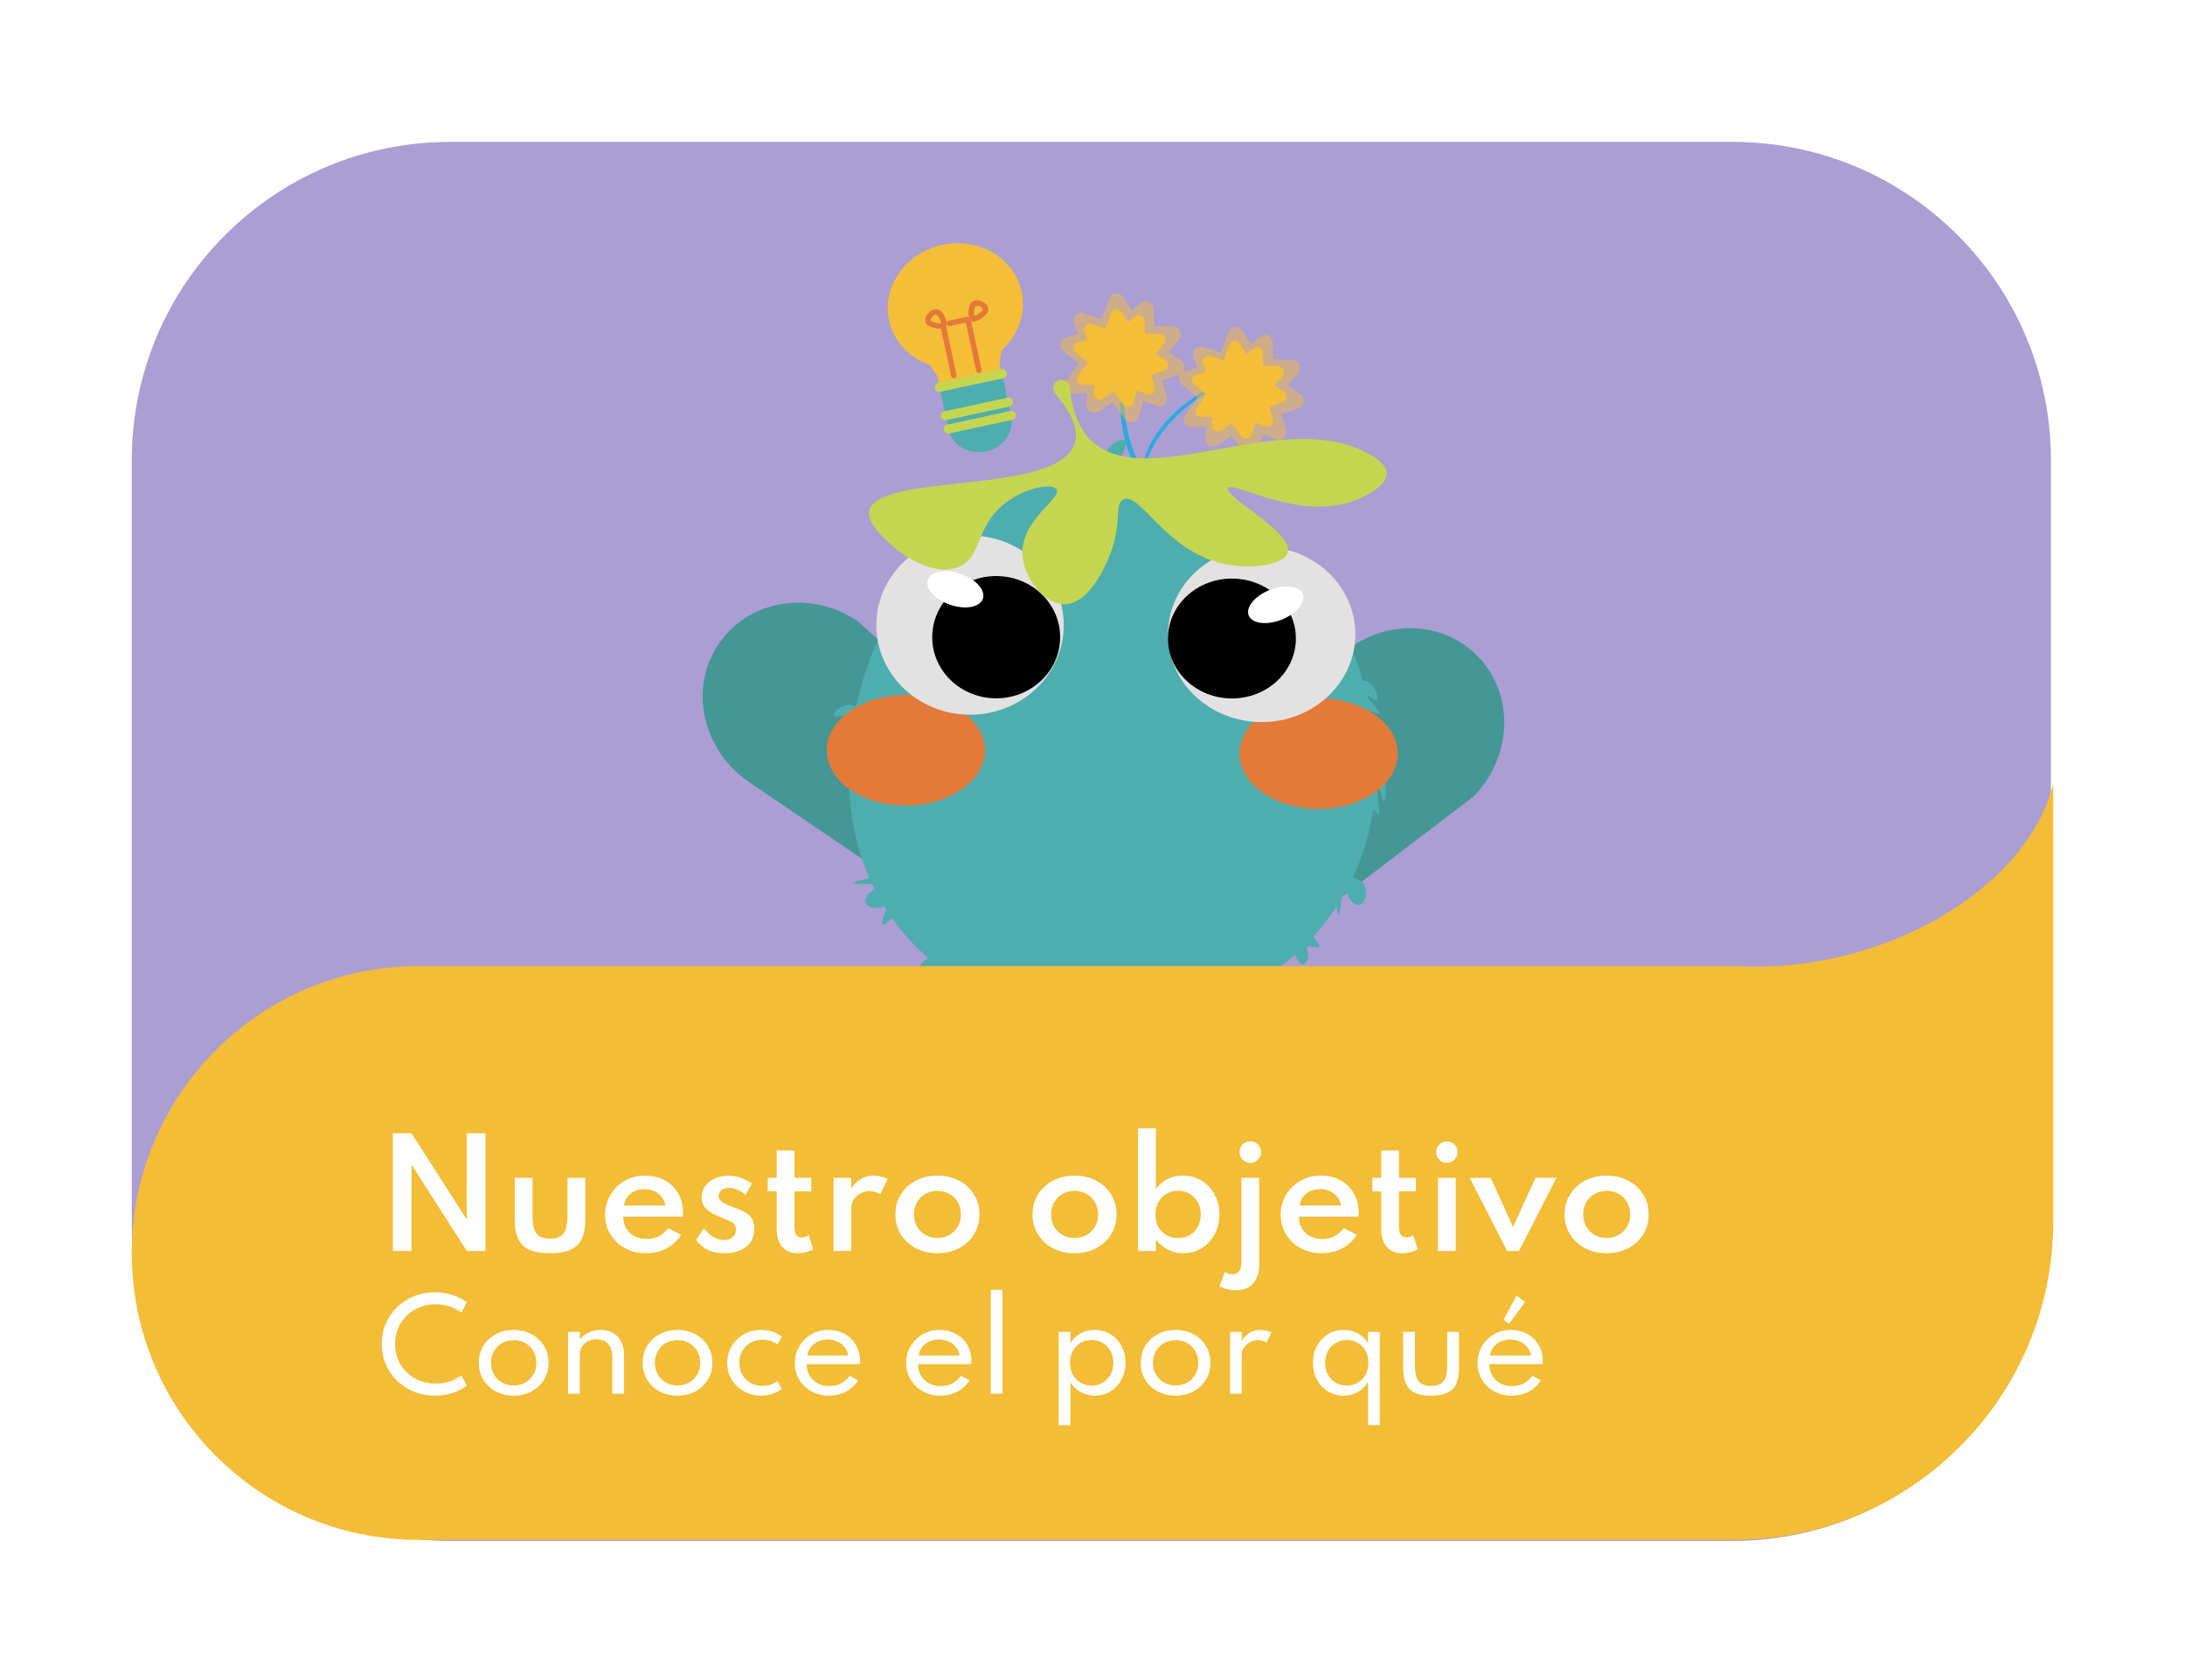 <svg width="199" height="153" viewBox="0 0 199 153" fill="none" xmlns="http://www.w3.org/2000/svg">
<g filter="url(#filter0_d_253_132)">
<path d="M4 33.921C4 17.905 16.984 4.921 33 4.921H149.789C165.805 4.921 178.789 17.905 178.789 33.921V103.328C178.789 119.344 165.805 132.328 149.789 132.328H33C16.984 132.328 4 119.344 4 103.328V33.921Z" fill="#AB9ED3"/>
<path d="M87.935 73.369C86.92 74.769 85.393 75.71 83.689 75.984L83.645 75.991C80.263 76.529 77.511 74.921 76.725 74.426L60.243 63.239C55.968 60.339 54.715 54.705 57.443 50.656C60.172 46.606 65.849 45.672 70.123 48.573C70.183 48.639 73.884 51.978 86.628 63.436C89.556 66.072 90.121 70.345 87.935 73.369Z" fill="#459696"/>
<path d="M98.523 77.445C97.345 76.18 96.714 74.499 96.768 72.769C96.768 72.754 96.768 72.739 96.768 72.725C96.882 69.288 98.975 66.882 99.608 66.202L113.674 52.07C117.32 48.406 123.069 48.237 126.517 51.691C129.964 55.145 129.802 60.916 126.157 64.579C126.08 64.626 122.113 67.642 108.491 78.033C105.357 80.422 101.066 80.168 98.523 77.445Z" fill="#459696"/>
<path d="M90.227 89.141H83.132C81.071 89.141 79.344 88.028 79.138 86.567L78.324 80.784C78.067 78.962 80.247 77.439 82.8 77.658L90.707 78.337C92.723 78.51 94.242 79.729 94.242 81.177V86.28C94.242 87.86 92.444 89.141 90.227 89.141Z" fill="#459696"/>
<path d="M98.039 89.478H104.425C106.282 89.478 107.836 88.366 108.023 86.904L108.759 81.126C108.991 79.303 107.027 77.78 104.728 77.999L97.607 78.678C95.791 78.851 94.424 80.071 94.424 81.518V86.622C94.423 88.198 96.042 89.478 98.039 89.478Z" fill="#459696"/>
<path d="M118.186 63.572C118.13 63.24 117.99 62.416 117.517 62.304C117.487 62.297 117.456 62.293 117.424 62.293C117.398 62.291 117.372 62.279 117.354 62.259C117.336 62.239 117.326 62.213 117.326 62.186C117.325 60.421 117.158 58.659 116.827 56.925C116.823 56.905 116.825 56.885 116.833 56.866C116.841 56.847 116.853 56.831 116.87 56.819C116.886 56.807 116.905 56.801 116.925 56.799C116.945 56.798 116.966 56.803 116.983 56.812C117.322 57 117.614 57.071 117.666 57.01C117.791 56.866 116.698 55.736 116.502 55.39C116.497 55.382 116.494 55.372 116.492 55.363C116.486 55.342 116.481 55.32 116.476 55.298C116.548 55.226 117.147 55.888 117.368 55.746C117.545 55.632 117.424 55.041 117.144 54.627C117.116 54.586 116.656 53.92 116.253 54.031C116.239 54.035 116.225 54.037 116.21 54.035C116.196 54.034 116.182 54.03 116.169 54.023C116.157 54.017 116.146 54.008 116.137 53.996C116.127 53.985 116.121 53.972 116.117 53.959C115.74 52.652 115.274 51.373 114.722 50.13C111.787 43.596 104.531 34.471 94.091 33.924C94.073 33.923 94.056 33.918 94.04 33.908C94.025 33.899 94.012 33.886 94.004 33.87C93.995 33.854 93.99 33.836 93.99 33.818C93.99 33.8 93.995 33.783 94.003 33.767C94.396 33.058 94.704 32.334 94.456 32.122C94.185 31.89 93.3 32.316 92.919 32.873C92.844 32.985 92.781 33.105 92.734 33.231C92.67 33.412 92.644 33.604 92.655 33.796C92.656 33.81 92.653 33.824 92.648 33.837C92.644 33.851 92.636 33.863 92.626 33.873C92.617 33.884 92.605 33.892 92.592 33.898C92.579 33.904 92.565 33.907 92.551 33.907L92.365 33.912C92.349 33.913 92.333 33.91 92.318 33.903C92.303 33.896 92.29 33.886 92.28 33.874C92.032 33.573 91.727 33.162 91.52 33.224C91.376 33.267 91.293 33.534 91.286 33.89C91.285 33.916 91.275 33.94 91.258 33.959C91.24 33.978 91.217 33.99 91.191 33.992C78.067 35.313 72.074 49.859 71.443 51.462C71.344 51.715 71.19 52.105 71.011 52.617C70.602 53.794 70.267 54.996 70.009 56.215C70.006 56.23 69.999 56.244 69.989 56.256C69.98 56.268 69.968 56.278 69.954 56.285C69.94 56.291 69.925 56.295 69.91 56.296C69.895 56.296 69.879 56.293 69.865 56.287C69.733 56.232 69.593 56.199 69.45 56.188C68.599 56.125 67.867 56.91 67.964 57.157C68.026 57.317 68.413 57.215 68.828 57.202C68.852 57.202 68.876 57.209 68.895 57.224C68.914 57.239 68.927 57.26 68.933 57.283C68.939 57.307 68.936 57.331 68.927 57.353C68.916 57.375 68.899 57.393 68.878 57.404C68.522 57.58 68.247 57.837 68.258 58.031C68.275 58.362 69.107 58.554 69.501 58.773C69.52 58.784 69.535 58.8 69.544 58.819C69.554 58.838 69.558 58.859 69.555 58.88C69.546 58.948 69.538 59.018 69.529 59.087C69.527 59.107 69.519 59.126 69.506 59.142C69.493 59.157 69.476 59.169 69.457 59.175C69.275 59.238 69.025 59.315 68.862 59.542C68.502 60.029 68.701 60.941 69.017 61.025C69.079 61.038 69.145 61.027 69.2 60.995C69.217 60.987 69.235 60.983 69.254 60.984C69.272 60.985 69.29 60.99 69.306 61.001C69.322 61.011 69.334 61.025 69.343 61.041C69.351 61.058 69.355 61.076 69.354 61.095C69.184 64.352 69.536 68.145 71.132 71.857C71.138 71.872 71.141 71.887 71.14 71.903C71.139 71.918 71.135 71.934 71.128 71.947C71.121 71.961 71.11 71.973 71.098 71.983C71.085 71.992 71.071 71.999 71.056 72.002C70.324 72.141 69.711 72.348 69.719 72.423C69.73 72.514 70.681 72.473 71.368 72.512C71.387 72.513 71.405 72.519 71.421 72.53C71.436 72.54 71.449 72.555 71.457 72.572C71.506 72.675 71.555 72.778 71.606 72.881C71.619 72.905 71.621 72.933 71.614 72.959C71.606 72.984 71.589 73.007 71.566 73.02C71.316 73.165 71.036 73.371 70.892 73.719C70.844 73.832 70.76 74.032 70.836 74.224C71 74.636 71.844 74.827 72.433 74.56C72.457 74.55 72.483 74.548 72.507 74.556C72.531 74.563 72.552 74.579 72.565 74.601C72.603 74.662 72.637 74.722 72.677 74.782L72.698 74.814C72.709 74.831 72.715 74.851 72.715 74.871C72.715 74.892 72.709 74.912 72.698 74.929C72.351 75.475 72.293 76.157 72.421 76.242C72.536 76.314 72.806 75.906 73.173 75.69C73.196 75.675 73.224 75.67 73.251 75.676C73.278 75.681 73.301 75.697 73.317 75.72C74.226 76.987 75.279 78.142 76.455 79.164C76.469 79.176 76.479 79.191 76.485 79.208C76.492 79.225 76.493 79.243 76.49 79.261C76.488 79.278 76.48 79.295 76.469 79.309C76.458 79.324 76.444 79.335 76.427 79.342C76.203 79.432 76.016 79.595 75.895 79.805C75.739 80.085 75.67 80.527 75.847 80.653C76.142 80.86 76.854 80.003 77.159 80.198C77.513 80.422 76.854 81.787 77.062 81.895C77.222 81.977 77.987 81.374 78.087 80.632C78.09 80.614 78.097 80.597 78.108 80.583C78.118 80.568 78.133 80.557 78.15 80.55C78.166 80.542 78.184 80.54 78.202 80.541C78.22 80.543 78.237 80.55 78.252 80.56C85.5 85.588 94.381 85.124 94.884 85.089C96.258 84.995 103.746 84.359 109.842 79.018C109.856 79.006 109.872 78.998 109.889 78.994C109.906 78.99 109.924 78.991 109.941 78.996C109.958 79.001 109.974 79.01 109.987 79.023C109.999 79.035 110.008 79.051 110.013 79.068C110.035 79.148 110.063 79.227 110.097 79.303C110.142 79.404 110.333 79.827 110.608 79.829C110.864 79.829 111.134 79.468 111.15 79.152C111.155 79.061 111.135 79.051 111.067 78.556C111.03 78.291 111.031 78.267 111.051 78.235C111.208 77.994 112.019 78.423 112.155 78.223C112.217 78.133 112.099 77.978 111.651 77.363C111.637 77.344 111.629 77.32 111.631 77.295C111.632 77.271 111.642 77.248 111.658 77.23C112.413 76.393 113.103 75.5 113.721 74.557L113.732 74.54C113.788 74.977 113.864 75.284 113.916 75.284C114 75.284 114.077 74.485 114.188 73.829C114.19 73.816 114.194 73.804 114.201 73.792C114.297 73.632 114.39 73.472 114.48 73.313C114.49 73.295 114.505 73.28 114.523 73.27C114.541 73.261 114.561 73.257 114.582 73.258C114.602 73.26 114.621 73.267 114.637 73.28C114.654 73.292 114.666 73.309 114.673 73.329C114.778 73.627 114.942 74.051 115.349 74.286C115.454 74.348 115.641 74.457 115.84 74.406C116.296 74.29 116.606 73.376 116.336 72.741C116.163 72.332 115.786 72.125 115.324 71.919C115.311 71.914 115.299 71.905 115.289 71.895C115.279 71.884 115.272 71.872 115.267 71.859C115.262 71.845 115.26 71.831 115.26 71.816C115.261 71.802 115.265 71.788 115.271 71.775C116.136 69.909 116.734 67.929 117.047 65.895C117.05 65.875 117.058 65.856 117.071 65.841C117.084 65.826 117.1 65.815 117.119 65.809C117.138 65.803 117.159 65.802 117.178 65.807C117.197 65.812 117.214 65.822 117.228 65.837C117.4 66.021 117.543 66.122 117.599 66.098C117.699 66.056 117.527 65.619 117.483 64.268C117.46 63.559 117.501 63.492 117.524 63.489C117.644 63.471 117.843 64.991 118.045 64.98C118.178 64.98 118.306 64.261 118.186 63.572Z" fill="#4EADAF"/>
<path d="M74.499 65.361C78.479 65.361 81.706 63.108 81.706 60.328C81.706 57.549 78.479 55.295 74.499 55.295C70.518 55.295 67.291 57.549 67.291 60.328C67.291 63.108 70.518 65.361 74.499 65.361Z" fill="#E37A39"/>
<path d="M112.096 65.66C116.077 65.66 119.304 63.406 119.304 60.627C119.304 57.847 116.077 55.594 112.096 55.594C108.116 55.594 104.889 57.847 104.889 60.627C104.889 63.406 108.116 65.66 112.096 65.66Z" fill="#E37A39"/>
<path d="M80.348 57.085C85.061 57.085 88.882 53.434 88.882 48.93C88.882 44.426 85.061 40.775 80.348 40.775C75.635 40.775 71.814 44.426 71.814 48.93C71.814 53.434 75.635 57.085 80.348 57.085Z" fill="#E2E2E2"/>
<path d="M82.728 55.593C85.945 55.593 88.554 53.1 88.554 50.025C88.554 46.95 85.945 44.458 82.728 44.458C79.51 44.458 76.902 46.95 76.902 50.025C76.902 53.1 79.51 55.593 82.728 55.593Z" fill="black"/>
<path d="M81.513 46.529C81.78 45.752 80.875 44.735 79.492 44.257C78.109 43.778 76.772 44.02 76.505 44.797C76.238 45.574 77.143 46.591 78.526 47.07C79.909 47.548 81.246 47.306 81.513 46.529Z" fill="white"/>
<path d="M106.906 57.756C111.619 57.756 115.44 54.176 115.44 49.759C115.44 45.343 111.619 41.763 106.906 41.763C102.193 41.763 98.372 45.343 98.372 49.759C98.372 54.176 102.193 57.756 106.906 57.756Z" fill="#E2E2E2"/>
<path d="M104.198 55.605C107.416 55.605 110.024 53.161 110.024 50.146C110.024 47.131 107.416 44.687 104.198 44.687C100.98 44.687 98.372 47.131 98.372 50.146C98.372 53.161 100.98 55.605 104.198 55.605Z" fill="black"/>
<path d="M108.722 48.433C110.083 47.898 110.949 46.855 110.656 46.105C110.363 45.353 109.022 45.178 107.661 45.713C106.3 46.248 105.434 47.291 105.727 48.042C106.02 48.793 107.361 48.968 108.722 48.433Z" fill="white"/>
<path d="M101.985 40.566C100.493 39.966 99.128 39.086 97.965 37.973C96.783 36.859 95.829 35.525 95.157 34.045L95.035 33.766L94.922 33.484C94.842 33.297 94.784 33.102 94.716 32.912L94.617 32.623C94.582 32.527 94.561 32.428 94.532 32.334L94.45 32.041C94.425 31.943 94.392 31.846 94.378 31.747L94.254 31.151C94.217 30.952 94.192 30.751 94.16 30.551L94.137 30.401C94.13 30.351 94.127 30.3 94.121 30.25L94.092 29.948C94.084 29.847 94.071 29.747 94.068 29.645L94.056 29.343C93.989 27.73 94.236 26.12 94.782 24.602C94.411 26.145 94.282 27.736 94.402 29.318C94.463 30.102 94.592 30.88 94.786 31.642C94.835 31.832 94.894 32.019 94.947 32.207C94.975 32.301 94.997 32.397 95.031 32.489L95.129 32.766C95.197 32.95 95.255 33.138 95.333 33.318L95.445 33.59L95.566 33.857C95.886 34.573 96.272 35.258 96.717 35.903C96.94 36.225 97.172 36.542 97.423 36.842C97.674 37.143 97.934 37.439 98.208 37.721C99.315 38.857 100.589 39.817 101.985 40.566Z" fill="#29ABE2"/>
<path d="M96.415 37.812C96.151 37.23 95.996 36.605 95.958 35.967C95.923 35.324 95.986 34.679 96.144 34.054C96.312 33.432 96.552 32.832 96.859 32.266L97.106 31.852C97.187 31.714 97.276 31.58 97.371 31.451L97.649 31.058L97.95 30.684C98.049 30.558 98.159 30.442 98.267 30.323C98.374 30.204 98.483 30.084 98.595 29.974L98.935 29.637C99.052 29.529 99.17 29.422 99.29 29.316C99.407 29.208 99.532 29.11 99.655 29.008C99.778 28.906 99.9 28.805 100.028 28.711C100.156 28.617 100.281 28.517 100.41 28.422L100.802 28.151C101.854 27.444 102.982 26.858 104.166 26.407C103.049 26.982 101.977 27.641 100.959 28.379C100.456 28.749 99.973 29.145 99.511 29.565C99.049 29.981 98.617 30.429 98.219 30.907L97.924 31.268L97.653 31.646C97.462 31.893 97.316 32.166 97.149 32.427C96.842 32.965 96.594 33.534 96.407 34.125C96.231 34.721 96.138 35.338 96.129 35.96C96.125 36.589 96.221 37.214 96.415 37.812Z" fill="#29ABE2"/>
<path d="M108.939 27.707L108.059 27.108L108.799 26.227C108.863 26.15 108.904 26.057 108.918 25.958C108.933 25.859 108.919 25.758 108.879 25.666C108.839 25.575 108.774 25.496 108.692 25.439C108.61 25.383 108.514 25.35 108.414 25.346L107.047 25.284L107.039 24.128C107.039 24.027 107.011 23.929 106.957 23.844C106.904 23.759 106.828 23.691 106.738 23.647C106.648 23.604 106.548 23.586 106.448 23.597C106.349 23.608 106.254 23.646 106.176 23.708L105.507 24.229L104.928 23.296C104.875 23.211 104.799 23.142 104.709 23.098C104.619 23.054 104.519 23.036 104.419 23.047C104.32 23.057 104.225 23.095 104.146 23.157C104.067 23.219 104.007 23.301 103.972 23.395L103.439 24.82L102.195 24.423C102.1 24.393 101.999 24.39 101.902 24.414C101.805 24.439 101.718 24.49 101.649 24.562C101.579 24.634 101.532 24.724 101.511 24.822C101.49 24.92 101.497 25.022 101.531 25.116L101.805 25.879L100.954 26.091C100.857 26.115 100.769 26.166 100.699 26.237C100.63 26.309 100.582 26.399 100.56 26.497C100.539 26.594 100.545 26.696 100.579 26.79C100.612 26.884 100.671 26.968 100.749 27.03L101.846 27.908L100.975 29.13C100.917 29.211 100.883 29.307 100.876 29.407C100.87 29.506 100.891 29.606 100.938 29.694C100.985 29.782 101.055 29.856 101.142 29.906C101.228 29.956 101.326 29.981 101.426 29.978L102.427 29.946L102.371 30.74C102.364 30.84 102.384 30.94 102.431 31.029C102.477 31.117 102.547 31.191 102.633 31.241C102.719 31.292 102.818 31.317 102.918 31.314C103.017 31.312 103.114 31.281 103.197 31.226L104.194 30.566L105.058 31.748C105.117 31.829 105.197 31.891 105.29 31.929C105.382 31.966 105.483 31.976 105.582 31.959C105.68 31.941 105.771 31.896 105.845 31.829C105.919 31.762 105.973 31.676 106.001 31.58L106.324 30.463L107.216 30.824C107.308 30.862 107.409 30.873 107.507 30.856C107.606 30.839 107.697 30.795 107.772 30.729C107.846 30.662 107.901 30.576 107.929 30.48C107.957 30.384 107.958 30.282 107.931 30.186L107.62 29.051L108.804 28.657C108.898 28.625 108.981 28.568 109.045 28.491C109.108 28.415 109.149 28.322 109.163 28.224C109.177 28.125 109.164 28.024 109.124 27.933C109.085 27.842 109.02 27.764 108.939 27.707Z" fill="#F4BE38"/>
<path opacity="0.47" d="M99.583 24.857L98.425 24.068L99.399 22.908C99.484 22.808 99.538 22.685 99.557 22.555C99.576 22.425 99.558 22.292 99.506 22.172C99.453 22.051 99.368 21.948 99.26 21.873C99.153 21.798 99.026 21.755 98.895 21.749L97.09 21.666L97.081 20.15C97.081 20.017 97.043 19.888 96.974 19.776C96.904 19.664 96.804 19.573 96.685 19.516C96.567 19.458 96.435 19.434 96.303 19.448C96.172 19.462 96.048 19.513 95.944 19.594L95.064 20.28L94.302 19.052C94.232 18.941 94.133 18.851 94.015 18.793C93.897 18.735 93.766 18.711 93.635 18.724C93.505 18.737 93.381 18.786 93.277 18.866C93.172 18.946 93.093 19.054 93.046 19.177L92.344 21.055L90.707 20.532C90.582 20.492 90.448 20.488 90.32 20.52C90.193 20.552 90.077 20.62 89.986 20.715C89.895 20.81 89.832 20.928 89.804 21.058C89.777 21.187 89.786 21.321 89.831 21.445L90.191 22.45L89.07 22.728C88.943 22.76 88.827 22.827 88.736 22.921C88.644 23.016 88.581 23.134 88.553 23.262C88.525 23.391 88.533 23.525 88.577 23.649C88.621 23.773 88.698 23.883 88.8 23.965L90.248 25.124L89.096 26.733C89.019 26.84 88.974 26.966 88.966 27.097C88.957 27.229 88.985 27.36 89.047 27.476C89.109 27.592 89.202 27.689 89.315 27.755C89.429 27.82 89.559 27.853 89.69 27.849L91.008 27.807L90.936 28.855C90.927 28.986 90.954 29.117 91.015 29.234C91.076 29.35 91.169 29.447 91.282 29.514C91.395 29.58 91.525 29.614 91.656 29.61C91.787 29.607 91.915 29.566 92.024 29.494L93.337 28.627L94.479 30.182C94.556 30.288 94.662 30.371 94.784 30.419C94.906 30.468 95.039 30.482 95.168 30.459C95.297 30.436 95.417 30.377 95.515 30.289C95.612 30.201 95.683 30.087 95.72 29.961L96.145 28.491L97.318 28.969C97.44 29.018 97.573 29.033 97.702 29.01C97.832 28.988 97.952 28.93 98.05 28.842C98.148 28.755 98.22 28.641 98.257 28.515C98.294 28.389 98.295 28.254 98.26 28.127L97.851 26.634L99.409 26.114C99.535 26.073 99.646 25.998 99.731 25.896C99.816 25.795 99.87 25.671 99.888 25.54C99.906 25.409 99.887 25.275 99.833 25.154C99.779 25.034 99.692 24.93 99.583 24.857Z" fill="#F4BE38"/>
<path opacity="0.47" d="M110.431 27.914L109.274 27.125L110.246 25.965C110.331 25.864 110.385 25.742 110.404 25.612C110.423 25.482 110.405 25.349 110.353 25.228C110.301 25.108 110.216 25.004 110.108 24.93C110 24.855 109.873 24.812 109.742 24.806L107.938 24.723L107.929 23.206C107.928 23.075 107.89 22.946 107.82 22.835C107.75 22.724 107.65 22.634 107.532 22.577C107.414 22.519 107.283 22.496 107.152 22.509C107.022 22.523 106.898 22.573 106.794 22.654L105.914 23.339L105.151 22.111C105.082 22 104.982 21.91 104.865 21.852C104.747 21.794 104.615 21.77 104.485 21.783C104.355 21.796 104.23 21.845 104.126 21.925C104.022 22.006 103.943 22.113 103.896 22.236L103.193 24.114L101.556 23.592C101.431 23.552 101.298 23.548 101.171 23.581C101.043 23.613 100.928 23.68 100.837 23.775C100.746 23.87 100.683 23.989 100.656 24.117C100.628 24.246 100.637 24.38 100.682 24.504L101.042 25.509L99.92 25.788C99.793 25.82 99.677 25.886 99.585 25.981C99.494 26.075 99.43 26.193 99.402 26.322C99.374 26.451 99.383 26.584 99.427 26.709C99.471 26.833 99.549 26.942 99.651 27.024L101.098 28.184L99.946 29.792C99.87 29.899 99.825 30.025 99.817 30.157C99.808 30.288 99.837 30.419 99.899 30.535C99.961 30.651 100.054 30.747 100.168 30.813C100.281 30.879 100.411 30.911 100.542 30.907L101.859 30.864L101.787 31.912C101.778 32.044 101.806 32.175 101.867 32.291C101.928 32.408 102.02 32.505 102.134 32.571C102.247 32.638 102.376 32.671 102.507 32.668C102.639 32.664 102.766 32.624 102.876 32.552L104.188 31.685L105.329 33.241C105.407 33.347 105.513 33.429 105.635 33.478C105.757 33.526 105.89 33.54 106.019 33.517C106.148 33.494 106.268 33.435 106.366 33.347C106.463 33.259 106.535 33.145 106.571 33.019L106.996 31.549L108.17 32.026C108.291 32.076 108.424 32.09 108.554 32.068C108.683 32.045 108.803 31.987 108.902 31.9C109 31.812 109.071 31.699 109.108 31.573C109.146 31.446 109.147 31.312 109.112 31.185L108.702 29.691L110.26 29.173C110.386 29.132 110.497 29.056 110.582 28.954C110.667 28.852 110.721 28.729 110.739 28.597C110.757 28.466 110.738 28.332 110.683 28.211C110.629 28.09 110.541 27.987 110.431 27.914Z" fill="#F4BE38"/>
<path d="M98.166 24.799L97.287 24.2L98.026 23.319C98.09 23.242 98.132 23.149 98.146 23.05C98.16 22.951 98.146 22.85 98.106 22.759C98.066 22.667 98.002 22.588 97.919 22.532C97.837 22.475 97.741 22.443 97.641 22.438L96.27 22.375L96.263 21.22C96.263 21.119 96.234 21.021 96.181 20.936C96.128 20.851 96.052 20.783 95.962 20.739C95.872 20.696 95.771 20.678 95.672 20.689C95.573 20.7 95.478 20.738 95.399 20.8L94.731 21.321L94.155 20.388C94.102 20.303 94.027 20.235 93.937 20.191C93.848 20.147 93.748 20.128 93.648 20.138C93.549 20.148 93.455 20.186 93.376 20.247C93.297 20.308 93.236 20.39 93.201 20.483L92.668 21.907L91.424 21.511C91.329 21.48 91.227 21.477 91.131 21.502C91.034 21.527 90.946 21.578 90.877 21.65C90.808 21.722 90.76 21.812 90.74 21.91C90.719 22.008 90.726 22.109 90.76 22.203L91.034 22.967L90.18 23.179C90.084 23.203 89.995 23.253 89.926 23.325C89.857 23.397 89.808 23.487 89.787 23.584C89.766 23.682 89.772 23.784 89.806 23.878C89.839 23.972 89.898 24.055 89.976 24.118L91.075 24.999L90.202 26.22C90.144 26.302 90.109 26.398 90.103 26.497C90.096 26.597 90.118 26.697 90.165 26.785C90.212 26.873 90.282 26.947 90.369 26.997C90.455 27.047 90.553 27.071 90.653 27.068L91.654 27.036L91.597 27.831C91.59 27.931 91.611 28.03 91.658 28.119C91.704 28.207 91.775 28.281 91.861 28.332C91.947 28.382 92.045 28.408 92.145 28.405C92.244 28.402 92.341 28.372 92.424 28.316L93.421 27.657L94.285 28.839C94.344 28.92 94.425 28.982 94.517 29.019C94.61 29.056 94.711 29.066 94.809 29.049C94.907 29.031 94.998 28.986 95.072 28.92C95.146 28.853 95.2 28.766 95.228 28.67L95.551 27.554L96.443 27.915C96.535 27.952 96.636 27.963 96.735 27.946C96.833 27.929 96.924 27.885 96.999 27.818C97.073 27.752 97.128 27.666 97.156 27.57C97.184 27.474 97.185 27.372 97.159 27.276L96.847 26.141L98.032 25.752C98.127 25.72 98.211 25.663 98.275 25.586C98.339 25.509 98.38 25.416 98.394 25.317C98.408 25.218 98.394 25.117 98.354 25.025C98.314 24.934 98.249 24.855 98.166 24.799Z" fill="#F4BE38"/>
<path d="M89.881 32.383C90.151 31.541 90.072 30.144 88.101 27.827C88.026 27.739 87.973 27.634 87.945 27.522C87.917 27.41 87.915 27.292 87.94 27.179C87.965 27.066 88.016 26.96 88.088 26.87C88.16 26.779 88.252 26.707 88.357 26.659C88.466 26.608 88.585 26.584 88.705 26.59C88.825 26.595 88.942 26.629 89.046 26.689C89.15 26.749 89.238 26.833 89.303 26.934C89.368 27.035 89.407 27.151 89.419 27.27C89.714 30.21 90.763 31.639 91.705 32.406C96.68 36.451 108.116 29.681 115.653 32.855C116.34 33.144 118.265 33.956 118.287 35.101C118.309 36.334 116.113 37.278 115.748 37.435C110.502 39.692 104.224 35.68 103.822 36.448C103.421 37.216 109.856 40.493 109.301 42.315C108.954 43.456 105.902 43.935 103.282 43.309C98.082 42.066 95.8 36.758 94.305 37.474C93.472 37.872 94.199 39.509 93.181 42.267C93.006 42.741 91.423 47.035 88.94 47.022C87.061 47.016 85.132 44.549 85.12 42.32C85.103 39.242 88.745 37.349 88.232 36.56C87.852 35.975 85.439 36.371 83.578 37.799C80.775 39.951 81.5 42.701 79.324 43.622C77.201 44.52 74.43 42.782 73.115 41.561C72.15 40.663 70.989 39.583 71.171 38.561C71.831 34.952 88.337 37.197 89.881 32.383Z" fill="#C4D650"/>
<path d="M76.025 24.313L83.465 22.706L83.024 25.081L83.508 27.34L77.885 28.554L77.4 26.295L76.025 24.313Z" fill="#F4BE38"/>
<path d="M81.804 33.112C83.375 32.773 84.397 31.324 84.087 29.876C83.776 28.428 82.251 27.529 80.68 27.869C79.108 28.208 78.086 29.657 78.397 31.105C78.707 32.553 80.232 33.452 81.804 33.112Z" fill="#4EADAF"/>
<path d="M83.264 26.044L77.574 27.272L78.387 31.064L84.077 29.835L83.264 26.044Z" fill="#4EADAF"/>
<path d="M83.214 25.633L77.453 26.876C77.231 26.924 77.09 27.144 77.137 27.366L77.137 27.367C77.185 27.59 77.404 27.731 77.626 27.683L83.387 26.44C83.609 26.392 83.751 26.172 83.703 25.95L83.703 25.949C83.655 25.726 83.436 25.585 83.214 25.633Z" fill="#C4D650"/>
<path d="M83.767 28.214L78.005 29.458C77.783 29.506 77.642 29.725 77.69 29.948L77.69 29.949C77.738 30.172 77.956 30.313 78.178 30.265L83.94 29.022C84.162 28.974 84.303 28.754 84.255 28.532L84.255 28.531C84.208 28.308 83.989 28.166 83.767 28.214Z" fill="#C4D650"/>
<path d="M84.026 29.425L78.265 30.669C78.043 30.716 77.901 30.936 77.949 31.159L77.949 31.159C77.997 31.382 78.216 31.524 78.438 31.476L84.199 30.232C84.421 30.184 84.562 29.965 84.515 29.742L84.515 29.741C84.467 29.519 84.248 29.377 84.026 29.425Z" fill="#C4D650"/>
<path d="M80.204 25.439C83.54 24.718 85.71 21.642 85.051 18.567C84.392 15.493 81.153 13.584 77.817 14.304C74.481 15.024 72.311 18.1 72.97 21.175C73.629 24.25 76.868 26.159 80.204 25.439Z" fill="#F4BE38"/>
<path d="M78.874 26.21L77.926 21.792" stroke="#E37A39" stroke-width="0.5" stroke-linecap="round"/>
<path d="M81.15 25.719L80.202 21.3" stroke="#E37A39" stroke-width="0.5" stroke-linecap="round"/>
<path d="M77.468 20.468C77.573 20.547 77.766 20.796 77.886 21.093C77.937 21.212 77.968 21.338 77.977 21.467C77.985 21.52 77.974 21.574 77.945 21.619C77.9 21.655 77.846 21.675 77.789 21.678C77.651 21.696 77.511 21.693 77.374 21.669C77.034 21.619 76.731 21.493 76.628 21.415C76.51 21.327 76.424 21.023 76.718 20.692C77.011 20.362 77.352 20.38 77.468 20.468Z" stroke="#E37A39" stroke-width="0.5" stroke-linecap="round"/>
<path d="M81.735 20.323C81.67 20.437 81.439 20.671 81.145 20.851C81.028 20.926 80.9 20.983 80.766 21.021C80.713 21.041 80.655 21.044 80.601 21.028C80.588 21.023 80.55 20.997 80.513 20.901C80.472 20.779 80.452 20.65 80.453 20.521C80.453 20.201 80.532 19.894 80.597 19.781C80.669 19.652 80.979 19.503 81.375 19.692C81.772 19.881 81.81 20.194 81.735 20.323Z" stroke="#E37A39" stroke-width="0.5" stroke-linecap="round"/>
<path d="M78.464 21.446L80.067 21.099" stroke="#E37A39" stroke-width="0.5" stroke-linecap="round"/>
<path fill-rule="evenodd" clip-rule="evenodd" d="M150.24 79.981H91.5H30.124C15.696 79.981 4 91.677 4 106.105C4 120.533 15.696 132.229 30.124 132.229H150C166.016 132.229 179 119.245 179 103.229V79.981L179 63.39C178.623 64.925 177.946 66.461 176.984 67.952C175.657 70.01 173.814 71.941 171.561 73.635C169.308 75.328 166.689 76.752 163.853 77.824C161.018 78.896 158.021 79.596 155.035 79.883C154.74 79.912 154.445 79.936 154.151 79.956L154.116 79.981H153.749C152.561 80.048 151.388 80.048 150.24 79.981Z" fill="#F3BD37"/>
<path d="M27.778 105.921V95.196H29.481L34.512 103.068V95.196H36.215V105.921H34.512L29.481 98.056V105.921H27.778ZM42.093 106.129C40.949 106.129 40.127 105.895 39.629 105.427C39.131 104.955 38.882 104.177 38.882 103.094V99.265H40.5V102.73C40.5 103.48 40.619 104.013 40.858 104.329C41.1 104.645 41.512 104.803 42.093 104.803C42.673 104.803 43.083 104.645 43.321 104.329C43.564 104.013 43.685 103.48 43.685 102.73V99.265H45.304V103.094C45.304 104.177 45.054 104.955 44.556 105.427C44.058 105.895 43.237 106.129 42.093 106.129ZM50.836 106.129C50.125 106.129 49.488 105.976 48.925 105.668C48.366 105.36 47.922 104.94 47.592 104.407C47.267 103.874 47.105 103.274 47.105 102.606C47.105 102.112 47.198 101.651 47.384 101.222C47.571 100.793 47.829 100.416 48.158 100.091C48.487 99.766 48.871 99.512 49.308 99.33C49.746 99.148 50.218 99.057 50.725 99.057C51.419 99.057 52.025 99.2 52.545 99.486C53.07 99.772 53.477 100.171 53.767 100.682C54.062 101.194 54.209 101.79 54.209 102.47C54.209 102.526 54.207 102.574 54.203 102.613C54.199 102.648 54.19 102.708 54.177 102.795H48.756C48.756 103.198 48.847 103.553 49.029 103.861C49.211 104.164 49.464 104.403 49.789 104.576C50.119 104.745 50.496 104.829 50.92 104.829C51.323 104.829 51.681 104.749 51.993 104.589C52.309 104.424 52.595 104.175 52.851 103.841L54.027 104.446C53.711 104.975 53.271 105.388 52.708 105.687C52.149 105.982 51.525 106.129 50.836 106.129ZM48.827 101.781H52.604C52.548 101.478 52.433 101.215 52.259 100.994C52.086 100.773 51.867 100.602 51.603 100.481C51.339 100.355 51.044 100.292 50.719 100.292C50.377 100.292 50.071 100.353 49.802 100.474C49.534 100.596 49.315 100.767 49.146 100.988C48.977 101.209 48.871 101.473 48.827 101.781ZM57.952 106.129C57.393 106.129 56.895 106.025 56.457 105.817C56.024 105.605 55.67 105.302 55.398 104.907L56.112 103.854C56.368 104.192 56.652 104.455 56.964 104.641C57.28 104.827 57.608 104.92 57.946 104.92C58.154 104.92 58.338 104.884 58.498 104.81C58.658 104.732 58.786 104.621 58.882 104.478C58.977 104.331 59.025 104.158 59.025 103.958C59.025 103.75 58.97 103.588 58.862 103.471C58.754 103.354 58.591 103.248 58.374 103.152C58.158 103.057 57.885 102.944 57.556 102.814C57.278 102.697 57.014 102.567 56.763 102.424C56.511 102.281 56.303 102.102 56.139 101.885C55.978 101.664 55.898 101.384 55.898 101.046C55.898 100.661 56.004 100.318 56.217 100.019C56.433 99.72 56.728 99.486 57.1 99.317C57.477 99.148 57.907 99.064 58.388 99.064C58.734 99.064 59.083 99.127 59.434 99.252C59.785 99.374 60.136 99.551 60.487 99.785L59.902 100.806C59.395 100.386 58.895 100.175 58.401 100.175C58.11 100.175 57.876 100.245 57.699 100.383C57.525 100.522 57.438 100.7 57.438 100.916C57.438 101.094 57.514 101.246 57.666 101.371C57.818 101.497 58.006 101.608 58.231 101.703C58.457 101.798 58.682 101.889 58.907 101.976C59.263 102.106 59.575 102.245 59.843 102.392C60.112 102.539 60.322 102.73 60.474 102.964C60.626 103.198 60.702 103.51 60.702 103.9C60.702 104.368 60.589 104.769 60.364 105.102C60.142 105.436 59.826 105.692 59.414 105.869C59.003 106.043 58.515 106.129 57.952 106.129ZM64.648 106.129C64.046 106.129 63.575 105.934 63.237 105.544C62.904 105.154 62.737 104.606 62.737 103.9V100.494H61.924V99.265H62.737V96.776H64.355V99.265H65.889V100.494H64.355V103.789C64.355 104.08 64.414 104.303 64.531 104.459C64.648 104.611 64.815 104.686 65.031 104.686C65.257 104.686 65.463 104.617 65.649 104.478L66.058 105.772C65.863 105.885 65.64 105.971 65.389 106.032C65.138 106.097 64.891 106.129 64.648 106.129ZM67.913 105.921V99.265H69.531V100.234C69.765 99.853 70.058 99.562 70.409 99.363C70.76 99.159 71.146 99.057 71.566 99.057C71.787 99.057 72.012 99.088 72.242 99.148C72.476 99.205 72.675 99.281 72.84 99.376L72.17 100.747C72.027 100.661 71.861 100.591 71.67 100.539C71.484 100.487 71.31 100.461 71.15 100.461C70.873 100.461 70.61 100.533 70.363 100.676C70.116 100.819 69.915 101.003 69.759 101.228C69.607 101.454 69.531 101.696 69.531 101.956V105.921H67.913ZM77.378 106.129C76.658 106.129 76.008 105.98 75.428 105.681C74.851 105.382 74.394 104.966 74.056 104.433C73.718 103.9 73.549 103.287 73.549 102.593C73.549 101.896 73.718 101.283 74.056 100.754C74.394 100.221 74.851 99.805 75.428 99.506C76.004 99.207 76.654 99.057 77.378 99.057C78.097 99.057 78.745 99.207 79.321 99.506C79.902 99.805 80.359 100.221 80.693 100.754C81.031 101.283 81.2 101.896 81.2 102.593C81.2 103.287 81.031 103.9 80.693 104.433C80.359 104.966 79.902 105.382 79.321 105.681C78.745 105.98 78.097 106.129 77.378 106.129ZM77.378 104.738C77.785 104.738 78.149 104.647 78.47 104.465C78.795 104.279 79.05 104.026 79.237 103.705C79.423 103.38 79.516 103.009 79.516 102.593C79.516 102.173 79.423 101.803 79.237 101.482C79.05 101.157 78.795 100.903 78.47 100.721C78.149 100.539 77.785 100.448 77.378 100.448C76.975 100.448 76.611 100.539 76.286 100.721C75.961 100.903 75.705 101.157 75.519 101.482C75.332 101.803 75.239 102.173 75.239 102.593C75.239 103.009 75.332 103.38 75.519 103.705C75.705 104.026 75.961 104.279 76.286 104.465C76.611 104.647 76.975 104.738 77.378 104.738ZM89.87 106.129C89.151 106.129 88.501 105.98 87.92 105.681C87.344 105.382 86.886 104.966 86.548 104.433C86.21 103.9 86.041 103.287 86.041 102.593C86.041 101.896 86.21 101.283 86.548 100.754C86.886 100.221 87.344 99.805 87.92 99.506C88.496 99.207 89.146 99.057 89.87 99.057C90.589 99.057 91.237 99.207 91.813 99.506C92.394 99.805 92.851 100.221 93.185 100.754C93.523 101.283 93.692 101.896 93.692 102.593C93.692 103.287 93.523 103.9 93.185 104.433C92.851 104.966 92.394 105.382 91.813 105.681C91.237 105.98 90.589 106.129 89.87 106.129ZM89.87 104.738C90.277 104.738 90.641 104.647 90.962 104.465C91.287 104.279 91.543 104.026 91.729 103.705C91.915 103.38 92.008 103.009 92.008 102.593C92.008 102.173 91.915 101.803 91.729 101.482C91.543 101.157 91.287 100.903 90.962 100.721C90.641 100.539 90.277 100.448 89.87 100.448C89.467 100.448 89.103 100.539 88.778 100.721C88.453 100.903 88.197 101.157 88.011 101.482C87.825 101.803 87.731 102.173 87.731 102.593C87.731 103.009 87.825 103.38 88.011 103.705C88.197 104.026 88.453 104.279 88.778 104.465C89.103 104.647 89.467 104.738 89.87 104.738ZM99.76 106.129C99.253 106.129 98.783 106.017 98.35 105.791C97.921 105.566 97.561 105.254 97.271 104.855V105.921H95.652V94.741H97.271V100.286C97.539 99.9 97.886 99.599 98.311 99.382C98.74 99.166 99.212 99.057 99.728 99.057C100.365 99.057 100.935 99.211 101.437 99.519C101.94 99.827 102.334 100.247 102.62 100.78C102.911 101.309 103.056 101.913 103.056 102.593C103.056 103.278 102.908 103.887 102.614 104.42C102.319 104.953 101.923 105.371 101.424 105.674C100.93 105.978 100.376 106.129 99.76 106.129ZM99.299 104.745C99.702 104.745 100.057 104.654 100.365 104.472C100.677 104.286 100.919 104.032 101.093 103.711C101.27 103.386 101.359 103.016 101.359 102.6C101.359 102.184 101.268 101.813 101.086 101.488C100.909 101.159 100.666 100.903 100.358 100.721C100.051 100.535 99.697 100.442 99.299 100.442C98.9 100.442 98.543 100.535 98.226 100.721C97.914 100.903 97.669 101.159 97.492 101.488C97.314 101.813 97.225 102.184 97.225 102.6C97.225 103.016 97.312 103.386 97.485 103.711C97.663 104.032 97.908 104.286 98.22 104.472C98.536 104.654 98.896 104.745 99.299 104.745ZM104.565 109.496C104.297 109.496 104.024 109.464 103.746 109.399C103.469 109.334 103.244 109.243 103.07 109.126L103.564 107.819C103.764 107.971 103.989 108.047 104.24 108.047C104.791 108.047 105.066 107.668 105.066 106.909V99.265H106.684V107.169C106.684 107.902 106.498 108.472 106.125 108.879C105.757 109.291 105.237 109.496 104.565 109.496ZM105.872 97.894C105.694 97.894 105.53 97.851 105.378 97.764C105.231 97.673 105.111 97.554 105.02 97.406C104.934 97.255 104.89 97.088 104.89 96.906C104.89 96.728 104.934 96.566 105.02 96.418C105.111 96.267 105.231 96.148 105.378 96.061C105.53 95.974 105.694 95.931 105.872 95.931C106.054 95.931 106.219 95.974 106.366 96.061C106.513 96.148 106.63 96.267 106.717 96.418C106.808 96.566 106.853 96.728 106.853 96.906C106.853 97.084 106.808 97.248 106.717 97.4C106.63 97.552 106.511 97.673 106.359 97.764C106.212 97.851 106.05 97.894 105.872 97.894ZM112.37 106.129C111.659 106.129 111.022 105.976 110.459 105.668C109.9 105.36 109.456 104.94 109.127 104.407C108.802 103.874 108.639 103.274 108.639 102.606C108.639 102.112 108.732 101.651 108.919 101.222C109.105 100.793 109.363 100.416 109.692 100.091C110.021 99.766 110.405 99.512 110.843 99.33C111.28 99.148 111.753 99.057 112.26 99.057C112.953 99.057 113.56 99.2 114.08 99.486C114.604 99.772 115.011 100.171 115.302 100.682C115.596 101.194 115.744 101.79 115.744 102.47C115.744 102.526 115.741 102.574 115.737 102.613C115.733 102.648 115.724 102.708 115.711 102.795H110.29C110.29 103.198 110.381 103.553 110.563 103.861C110.745 104.164 110.999 104.403 111.324 104.576C111.653 104.745 112.03 104.829 112.455 104.829C112.858 104.829 113.215 104.749 113.527 104.589C113.843 104.424 114.129 104.175 114.385 103.841L115.562 104.446C115.245 104.975 114.805 105.388 114.242 105.687C113.683 105.982 113.059 106.129 112.37 106.129ZM110.362 101.781H114.138C114.082 101.478 113.967 101.215 113.794 100.994C113.62 100.773 113.401 100.602 113.137 100.481C112.873 100.355 112.578 100.292 112.253 100.292C111.911 100.292 111.605 100.353 111.337 100.474C111.068 100.596 110.849 100.767 110.68 100.988C110.511 101.209 110.405 101.473 110.362 101.781ZM119.707 106.129C119.105 106.129 118.635 105.934 118.297 105.544C117.963 105.154 117.796 104.606 117.796 103.9V100.494H116.984V99.265H117.796V96.776H119.415V99.265H120.949V100.494H119.415V103.789C119.415 104.08 119.473 104.303 119.59 104.459C119.707 104.611 119.874 104.686 120.091 104.686C120.316 104.686 120.522 104.617 120.708 104.478L121.118 105.772C120.923 105.885 120.7 105.971 120.448 106.032C120.197 106.097 119.95 106.129 119.707 106.129ZM122.966 105.921V99.265H124.585V105.921H122.966ZM123.779 97.9C123.601 97.9 123.436 97.857 123.285 97.77C123.137 97.679 123.018 97.56 122.927 97.413C122.84 97.261 122.797 97.094 122.797 96.912C122.797 96.735 122.84 96.572 122.927 96.425C123.018 96.278 123.137 96.161 123.285 96.074C123.436 95.983 123.601 95.937 123.779 95.937C123.961 95.937 124.123 95.983 124.266 96.074C124.413 96.161 124.53 96.278 124.617 96.425C124.708 96.572 124.754 96.735 124.754 96.912C124.754 97.094 124.708 97.261 124.617 97.413C124.53 97.56 124.413 97.679 124.266 97.77C124.123 97.857 123.961 97.9 123.779 97.9ZM129.265 105.921L125.859 99.265H127.77L129.804 103.744L131.839 99.265H133.75L130.344 105.921H129.265ZM138.328 106.129C137.609 106.129 136.959 105.98 136.378 105.681C135.802 105.382 135.344 104.966 135.006 104.433C134.668 103.9 134.499 103.287 134.499 102.593C134.499 101.896 134.668 101.283 135.006 100.754C135.344 100.221 135.802 99.805 136.378 99.506C136.954 99.207 137.604 99.057 138.328 99.057C139.047 99.057 139.695 99.207 140.271 99.506C140.852 99.805 141.309 100.221 141.643 100.754C141.981 101.283 142.15 101.896 142.15 102.593C142.15 103.287 141.981 103.9 141.643 104.433C141.309 104.966 140.852 105.382 140.271 105.681C139.695 105.98 139.047 106.129 138.328 106.129ZM138.328 104.738C138.735 104.738 139.099 104.647 139.42 104.465C139.745 104.279 140.001 104.026 140.187 103.705C140.373 103.38 140.466 103.009 140.466 102.593C140.466 102.173 140.373 101.803 140.187 101.482C140.001 101.157 139.745 100.903 139.42 100.721C139.099 100.539 138.735 100.448 138.328 100.448C137.925 100.448 137.561 100.539 137.236 100.721C136.911 100.903 136.655 101.157 136.469 101.482C136.283 101.803 136.189 102.173 136.189 102.593C136.189 103.009 136.283 103.38 136.469 103.705C136.655 104.026 136.911 104.279 137.236 104.465C137.561 104.647 137.925 104.738 138.328 104.738Z" fill="white"/>
<path d="M31.618 119.097C30.936 119.097 30.299 118.978 29.709 118.74C29.122 118.498 28.607 118.164 28.164 117.739C27.724 117.31 27.381 116.809 27.135 116.237C26.89 115.665 26.767 115.049 26.767 114.389C26.767 113.729 26.89 113.113 27.135 112.541C27.384 111.969 27.729 111.471 28.169 111.045C28.609 110.616 29.122 110.283 29.709 110.044C30.296 109.802 30.93 109.681 31.612 109.681C32.177 109.681 32.709 109.764 33.207 109.929C33.709 110.09 34.148 110.312 34.522 110.594L34.016 111.535C33.715 111.293 33.363 111.108 32.96 110.979C32.556 110.847 32.131 110.781 31.684 110.781C31.145 110.781 30.65 110.873 30.199 111.056C29.748 111.24 29.355 111.496 29.022 111.826C28.692 112.153 28.435 112.536 28.252 112.976C28.072 113.412 27.982 113.883 27.982 114.389C27.982 114.895 28.072 115.368 28.252 115.808C28.435 116.245 28.692 116.628 29.022 116.958C29.355 117.284 29.748 117.539 30.199 117.722C30.65 117.906 31.145 117.997 31.684 117.997C32.131 117.997 32.556 117.933 32.96 117.805C33.363 117.673 33.715 117.486 34.016 117.244L34.522 118.184C34.155 118.459 33.722 118.681 33.224 118.85C32.725 119.015 32.19 119.097 31.618 119.097ZM38.784 119.097C38.186 119.097 37.647 118.971 37.167 118.718C36.69 118.465 36.311 118.113 36.028 117.662C35.75 117.211 35.61 116.692 35.61 116.105C35.61 115.515 35.75 114.996 36.028 114.549C36.311 114.098 36.69 113.746 37.167 113.493C37.647 113.24 38.186 113.113 38.784 113.113C39.382 113.113 39.919 113.24 40.395 113.493C40.876 113.746 41.255 114.098 41.534 114.549C41.816 114.996 41.957 115.515 41.957 116.105C41.957 116.692 41.816 117.211 41.534 117.662C41.255 118.113 40.876 118.465 40.395 118.718C39.919 118.971 39.382 119.097 38.784 119.097ZM38.789 118.168C39.182 118.168 39.534 118.08 39.845 117.904C40.157 117.728 40.403 117.484 40.582 117.172C40.762 116.861 40.852 116.505 40.852 116.105C40.852 115.702 40.762 115.346 40.582 115.038C40.403 114.727 40.157 114.483 39.845 114.307C39.534 114.131 39.182 114.043 38.789 114.043C38.393 114.043 38.039 114.131 37.728 114.307C37.416 114.483 37.17 114.727 36.991 115.038C36.811 115.346 36.721 115.702 36.721 116.105C36.721 116.505 36.811 116.861 36.991 117.172C37.17 117.484 37.416 117.728 37.728 117.904C38.039 118.08 38.393 118.168 38.789 118.168ZM43.742 118.921V113.289H44.809V114.015C44.981 113.759 45.229 113.544 45.551 113.372C45.874 113.2 46.257 113.113 46.701 113.113C47.137 113.113 47.515 113.205 47.834 113.388C48.153 113.568 48.399 113.828 48.571 114.169C48.747 114.51 48.835 114.917 48.835 115.39V118.921H47.768V115.605C47.768 115.077 47.642 114.672 47.389 114.389C47.136 114.107 46.78 113.966 46.322 113.966C46.006 113.966 45.735 114.03 45.508 114.158C45.284 114.283 45.111 114.452 44.99 114.664C44.87 114.873 44.809 115.103 44.809 115.352V118.921H43.742ZM53.705 119.097C53.107 119.097 52.568 118.971 52.088 118.718C51.611 118.465 51.232 118.113 50.949 117.662C50.671 117.211 50.531 116.692 50.531 116.105C50.531 115.515 50.671 114.996 50.949 114.549C51.232 114.098 51.611 113.746 52.088 113.493C52.568 113.24 53.107 113.113 53.705 113.113C54.302 113.113 54.84 113.24 55.316 113.493C55.797 113.746 56.176 114.098 56.455 114.549C56.737 114.996 56.878 115.515 56.878 116.105C56.878 116.692 56.737 117.211 56.455 117.662C56.176 118.113 55.797 118.465 55.316 118.718C54.84 118.971 54.302 119.097 53.705 119.097ZM53.71 118.168C54.103 118.168 54.455 118.08 54.766 117.904C55.078 117.728 55.324 117.484 55.503 117.172C55.683 116.861 55.773 116.505 55.773 116.105C55.773 115.702 55.683 115.346 55.503 115.038C55.324 114.727 55.078 114.483 54.766 114.307C54.455 114.131 54.103 114.043 53.71 114.043C53.314 114.043 52.96 114.131 52.649 114.307C52.337 114.483 52.091 114.727 51.912 115.038C51.732 115.346 51.642 115.702 51.642 116.105C51.642 116.505 51.732 116.861 51.912 117.172C52.091 117.484 52.337 117.728 52.649 117.904C52.96 118.08 53.314 118.168 53.71 118.168ZM61.308 119.097C60.883 119.097 60.483 119.022 60.109 118.872C59.739 118.722 59.412 118.511 59.13 118.239C58.848 117.968 58.626 117.651 58.464 117.288C58.307 116.925 58.228 116.531 58.228 116.105C58.228 115.687 58.305 115.299 58.459 114.939C58.613 114.576 58.829 114.259 59.108 113.988C59.387 113.713 59.713 113.498 60.087 113.344C60.461 113.19 60.866 113.113 61.302 113.113C61.673 113.113 62.025 113.168 62.358 113.278C62.692 113.385 62.974 113.53 63.205 113.713L62.804 114.433C62.434 114.147 61.981 114.004 61.445 114.004C61.02 114.004 60.648 114.1 60.329 114.29C60.01 114.477 59.762 114.73 59.586 115.049C59.414 115.368 59.328 115.72 59.328 116.105C59.328 116.501 59.418 116.859 59.597 117.178C59.777 117.493 60.026 117.744 60.345 117.931C60.668 118.115 61.038 118.206 61.456 118.206C61.717 118.206 61.962 118.17 62.193 118.096C62.424 118.019 62.626 117.913 62.798 117.777L63.205 118.498C62.971 118.678 62.688 118.822 62.358 118.932C62.028 119.042 61.678 119.097 61.308 119.097ZM67.496 119.097C66.906 119.097 66.376 118.967 65.907 118.707C65.437 118.447 65.067 118.093 64.796 117.645C64.524 117.194 64.389 116.687 64.389 116.122C64.389 115.704 64.466 115.313 64.62 114.95C64.774 114.587 64.988 114.268 65.263 113.993C65.538 113.715 65.857 113.498 66.22 113.344C66.583 113.19 66.972 113.113 67.386 113.113C67.973 113.113 68.486 113.234 68.926 113.476C69.37 113.718 69.715 114.056 69.96 114.488C70.21 114.921 70.334 115.423 70.334 115.995C70.334 116.043 70.332 116.082 70.329 116.111C70.325 116.14 70.318 116.179 70.307 116.226H65.467C65.467 116.619 65.555 116.965 65.731 117.266C65.91 117.567 66.156 117.803 66.468 117.975C66.783 118.144 67.144 118.228 67.551 118.228C67.936 118.228 68.281 118.15 68.585 117.992C68.889 117.834 69.153 117.6 69.377 117.288L70.158 117.695C69.891 118.139 69.522 118.483 69.053 118.729C68.587 118.975 68.068 119.097 67.496 119.097ZM65.522 115.44H69.262C69.21 115.15 69.097 114.897 68.921 114.681C68.748 114.461 68.53 114.29 68.266 114.169C68.006 114.045 67.718 113.982 67.403 113.982C67.073 113.982 66.774 114.043 66.506 114.164C66.242 114.281 66.024 114.45 65.852 114.67C65.683 114.886 65.573 115.143 65.522 115.44ZM77.637 119.097C77.046 119.097 76.517 118.967 76.047 118.707C75.578 118.447 75.208 118.093 74.936 117.645C74.665 117.194 74.529 116.687 74.529 116.122C74.529 115.704 74.606 115.313 74.76 114.95C74.914 114.587 75.129 114.268 75.404 113.993C75.679 113.715 75.998 113.498 76.361 113.344C76.724 113.19 77.112 113.113 77.527 113.113C78.114 113.113 78.627 113.234 79.067 113.476C79.51 113.718 79.855 114.056 80.101 114.488C80.35 114.921 80.475 115.423 80.475 115.995C80.475 116.043 80.473 116.082 80.469 116.111C80.466 116.14 80.458 116.179 80.447 116.226H75.607C75.607 116.619 75.695 116.965 75.871 117.266C76.051 117.567 76.297 117.803 76.608 117.975C76.924 118.144 77.285 118.228 77.692 118.228C78.077 118.228 78.421 118.15 78.726 117.992C79.03 117.834 79.294 117.6 79.518 117.288L80.299 117.695C80.031 118.139 79.663 118.483 79.193 118.729C78.728 118.975 78.209 119.097 77.637 119.097ZM75.662 115.44H79.402C79.351 115.15 79.237 114.897 79.061 114.681C78.889 114.461 78.671 114.29 78.407 114.169C78.147 114.045 77.859 113.982 77.543 113.982C77.213 113.982 76.915 114.043 76.647 114.164C76.383 114.281 76.165 114.45 75.992 114.67C75.824 114.886 75.714 115.143 75.662 115.44ZM82.231 118.921V109.461H83.298V118.921H82.231ZM88.419 121.781V113.289H89.486V114.312C89.713 113.935 90.019 113.641 90.404 113.432C90.793 113.22 91.22 113.113 91.686 113.113C92.228 113.113 92.711 113.244 93.132 113.504C93.558 113.764 93.893 114.12 94.139 114.571C94.384 115.018 94.507 115.53 94.507 116.105C94.507 116.674 94.384 117.185 94.139 117.64C93.897 118.091 93.565 118.447 93.143 118.707C92.722 118.967 92.243 119.097 91.708 119.097C91.246 119.097 90.82 118.989 90.432 118.773C90.043 118.557 89.728 118.254 89.486 117.865V121.781H88.419ZM91.427 118.179C91.809 118.179 92.148 118.091 92.445 117.915C92.742 117.735 92.975 117.49 93.143 117.178C93.312 116.866 93.396 116.511 93.396 116.111C93.396 115.708 93.31 115.35 93.138 115.038C92.969 114.723 92.736 114.477 92.439 114.301C92.146 114.122 91.809 114.032 91.427 114.032C91.046 114.032 90.705 114.122 90.404 114.301C90.107 114.477 89.873 114.721 89.7 115.033C89.532 115.345 89.447 115.702 89.447 116.105C89.447 116.509 89.532 116.866 89.7 117.178C89.873 117.49 90.107 117.735 90.404 117.915C90.705 118.091 91.046 118.179 91.427 118.179ZM99.069 119.097C98.471 119.097 97.932 118.971 97.452 118.718C96.975 118.465 96.596 118.113 96.314 117.662C96.035 117.211 95.895 116.692 95.895 116.105C95.895 115.515 96.035 114.996 96.314 114.549C96.596 114.098 96.975 113.746 97.452 113.493C97.932 113.24 98.471 113.113 99.069 113.113C99.667 113.113 100.204 113.24 100.68 113.493C101.161 113.746 101.54 114.098 101.819 114.549C102.101 114.996 102.242 115.515 102.242 116.105C102.242 116.692 102.101 117.211 101.819 117.662C101.54 118.113 101.161 118.465 100.68 118.718C100.204 118.971 99.667 119.097 99.069 119.097ZM99.075 118.168C99.467 118.168 99.819 118.08 100.13 117.904C100.442 117.728 100.688 117.484 100.867 117.172C101.047 116.861 101.137 116.505 101.137 116.105C101.137 115.702 101.047 115.346 100.867 115.038C100.688 114.727 100.442 114.483 100.13 114.307C99.819 114.131 99.467 114.043 99.075 114.043C98.678 114.043 98.325 114.131 98.013 114.307C97.701 114.483 97.456 114.727 97.276 115.038C97.096 115.346 97.007 115.702 97.007 116.105C97.007 116.505 97.096 116.861 97.276 117.172C97.456 117.484 97.701 117.728 98.013 117.904C98.325 118.08 98.678 118.168 99.075 118.168ZM104.027 118.921V113.289H105.094V114.114C105.281 113.788 105.519 113.541 105.809 113.372C106.099 113.2 106.427 113.113 106.794 113.113C106.97 113.113 107.147 113.135 107.327 113.179C107.51 113.22 107.668 113.275 107.8 113.344L107.36 114.246C107.246 114.184 107.114 114.135 106.964 114.098C106.814 114.061 106.673 114.043 106.541 114.043C106.295 114.043 106.06 114.107 105.837 114.235C105.617 114.36 105.437 114.523 105.298 114.725C105.162 114.927 105.094 115.143 105.094 115.374V118.921H104.027ZM116.596 121.781V117.865C116.35 118.254 116.033 118.557 115.645 118.773C115.26 118.989 114.836 119.097 114.374 119.097C113.839 119.097 113.36 118.967 112.939 118.707C112.517 118.447 112.183 118.091 111.938 117.64C111.696 117.185 111.575 116.674 111.575 116.105C111.575 115.53 111.697 115.018 111.943 114.571C112.189 114.12 112.522 113.764 112.944 113.504C113.369 113.244 113.853 113.113 114.396 113.113C114.862 113.113 115.287 113.22 115.672 113.432C116.057 113.641 116.365 113.937 116.596 114.318V113.289H117.663V121.781H116.596ZM114.655 118.179C115.04 118.179 115.381 118.091 115.678 117.915C115.975 117.735 116.207 117.49 116.376 117.178C116.545 116.866 116.629 116.509 116.629 116.105C116.629 115.702 116.545 115.345 116.376 115.033C116.207 114.721 115.975 114.477 115.678 114.301C115.381 114.122 115.041 114.032 114.66 114.032C114.279 114.032 113.94 114.122 113.643 114.301C113.346 114.477 113.111 114.721 112.939 115.033C112.77 115.345 112.686 115.702 112.686 116.105C112.686 116.509 112.77 116.866 112.939 117.178C113.107 117.49 113.34 117.735 113.637 117.915C113.934 118.091 114.273 118.179 114.655 118.179ZM122.335 119.097C121.429 119.097 120.78 118.903 120.388 118.514C119.996 118.122 119.799 117.471 119.799 116.562V113.289H120.866V116.342C120.866 117.017 120.978 117.497 121.202 117.783C121.426 118.069 121.803 118.212 122.335 118.212C122.87 118.212 123.25 118.069 123.473 117.783C123.697 117.497 123.809 117.017 123.809 116.342V113.289H124.876V116.562C124.876 117.471 124.68 118.122 124.287 118.514C123.895 118.903 123.244 119.097 122.335 119.097ZM129.672 119.097C129.082 119.097 128.552 118.967 128.082 118.707C127.613 118.447 127.243 118.093 126.971 117.645C126.7 117.194 126.564 116.687 126.564 116.122C126.564 115.704 126.641 115.313 126.795 114.95C126.949 114.587 127.164 114.268 127.439 113.993C127.714 113.715 128.033 113.498 128.396 113.344C128.759 113.19 129.148 113.113 129.562 113.113C130.149 113.113 130.662 113.234 131.102 113.476C131.546 113.718 131.89 114.056 132.136 114.488C132.385 114.921 132.51 115.423 132.51 115.995C132.51 116.043 132.508 116.082 132.504 116.111C132.501 116.14 132.493 116.179 132.482 116.226H127.642C127.642 116.619 127.73 116.965 127.906 117.266C128.086 117.567 128.332 117.803 128.643 117.975C128.959 118.144 129.32 118.228 129.727 118.228C130.112 118.228 130.457 118.15 130.761 117.992C131.065 117.834 131.329 117.6 131.553 117.288L132.334 117.695C132.066 118.139 131.698 118.483 131.228 118.729C130.763 118.975 130.244 119.097 129.672 119.097ZM127.697 115.44H131.437C131.386 115.15 131.272 114.897 131.096 114.681C130.924 114.461 130.706 114.29 130.442 114.169C130.182 114.045 129.894 113.982 129.578 113.982C129.248 113.982 128.95 114.043 128.682 114.164C128.418 114.281 128.2 114.45 128.027 114.67C127.859 114.886 127.749 115.143 127.697 115.44ZM129.435 112.563L128.935 112.178L130.123 109.989L130.904 110.561L129.435 112.563Z" fill="white"/>
</g>
<defs>
<filter id="filter0_d_253_132" x="0" y="0.921" width="199" height="151.406" filterUnits="userSpaceOnUse" color-interpolation-filters="sRGB">
<feFlood flood-opacity="0" result="BackgroundImageFix"/>
<feColorMatrix in="SourceAlpha" type="matrix" values="0 0 0 0 0 0 0 0 0 0 0 0 0 0 0 0 0 0 127 0" result="hardAlpha"/>
<feOffset dx="8" dy="8"/>
<feGaussianBlur stdDeviation="6"/>
<feComposite in2="hardAlpha" operator="out"/>
<feColorMatrix type="matrix" values="0 0 0 0 0.486 0 0 0 0 0.42 0 0 0 0 0.686 0 0 0 0.22 0"/>
<feBlend mode="normal" in2="BackgroundImageFix" result="effect1_dropShadow_253_132"/>
<feBlend mode="normal" in="SourceGraphic" in2="effect1_dropShadow_253_132" result="shape"/>
</filter>
</defs>
</svg>
